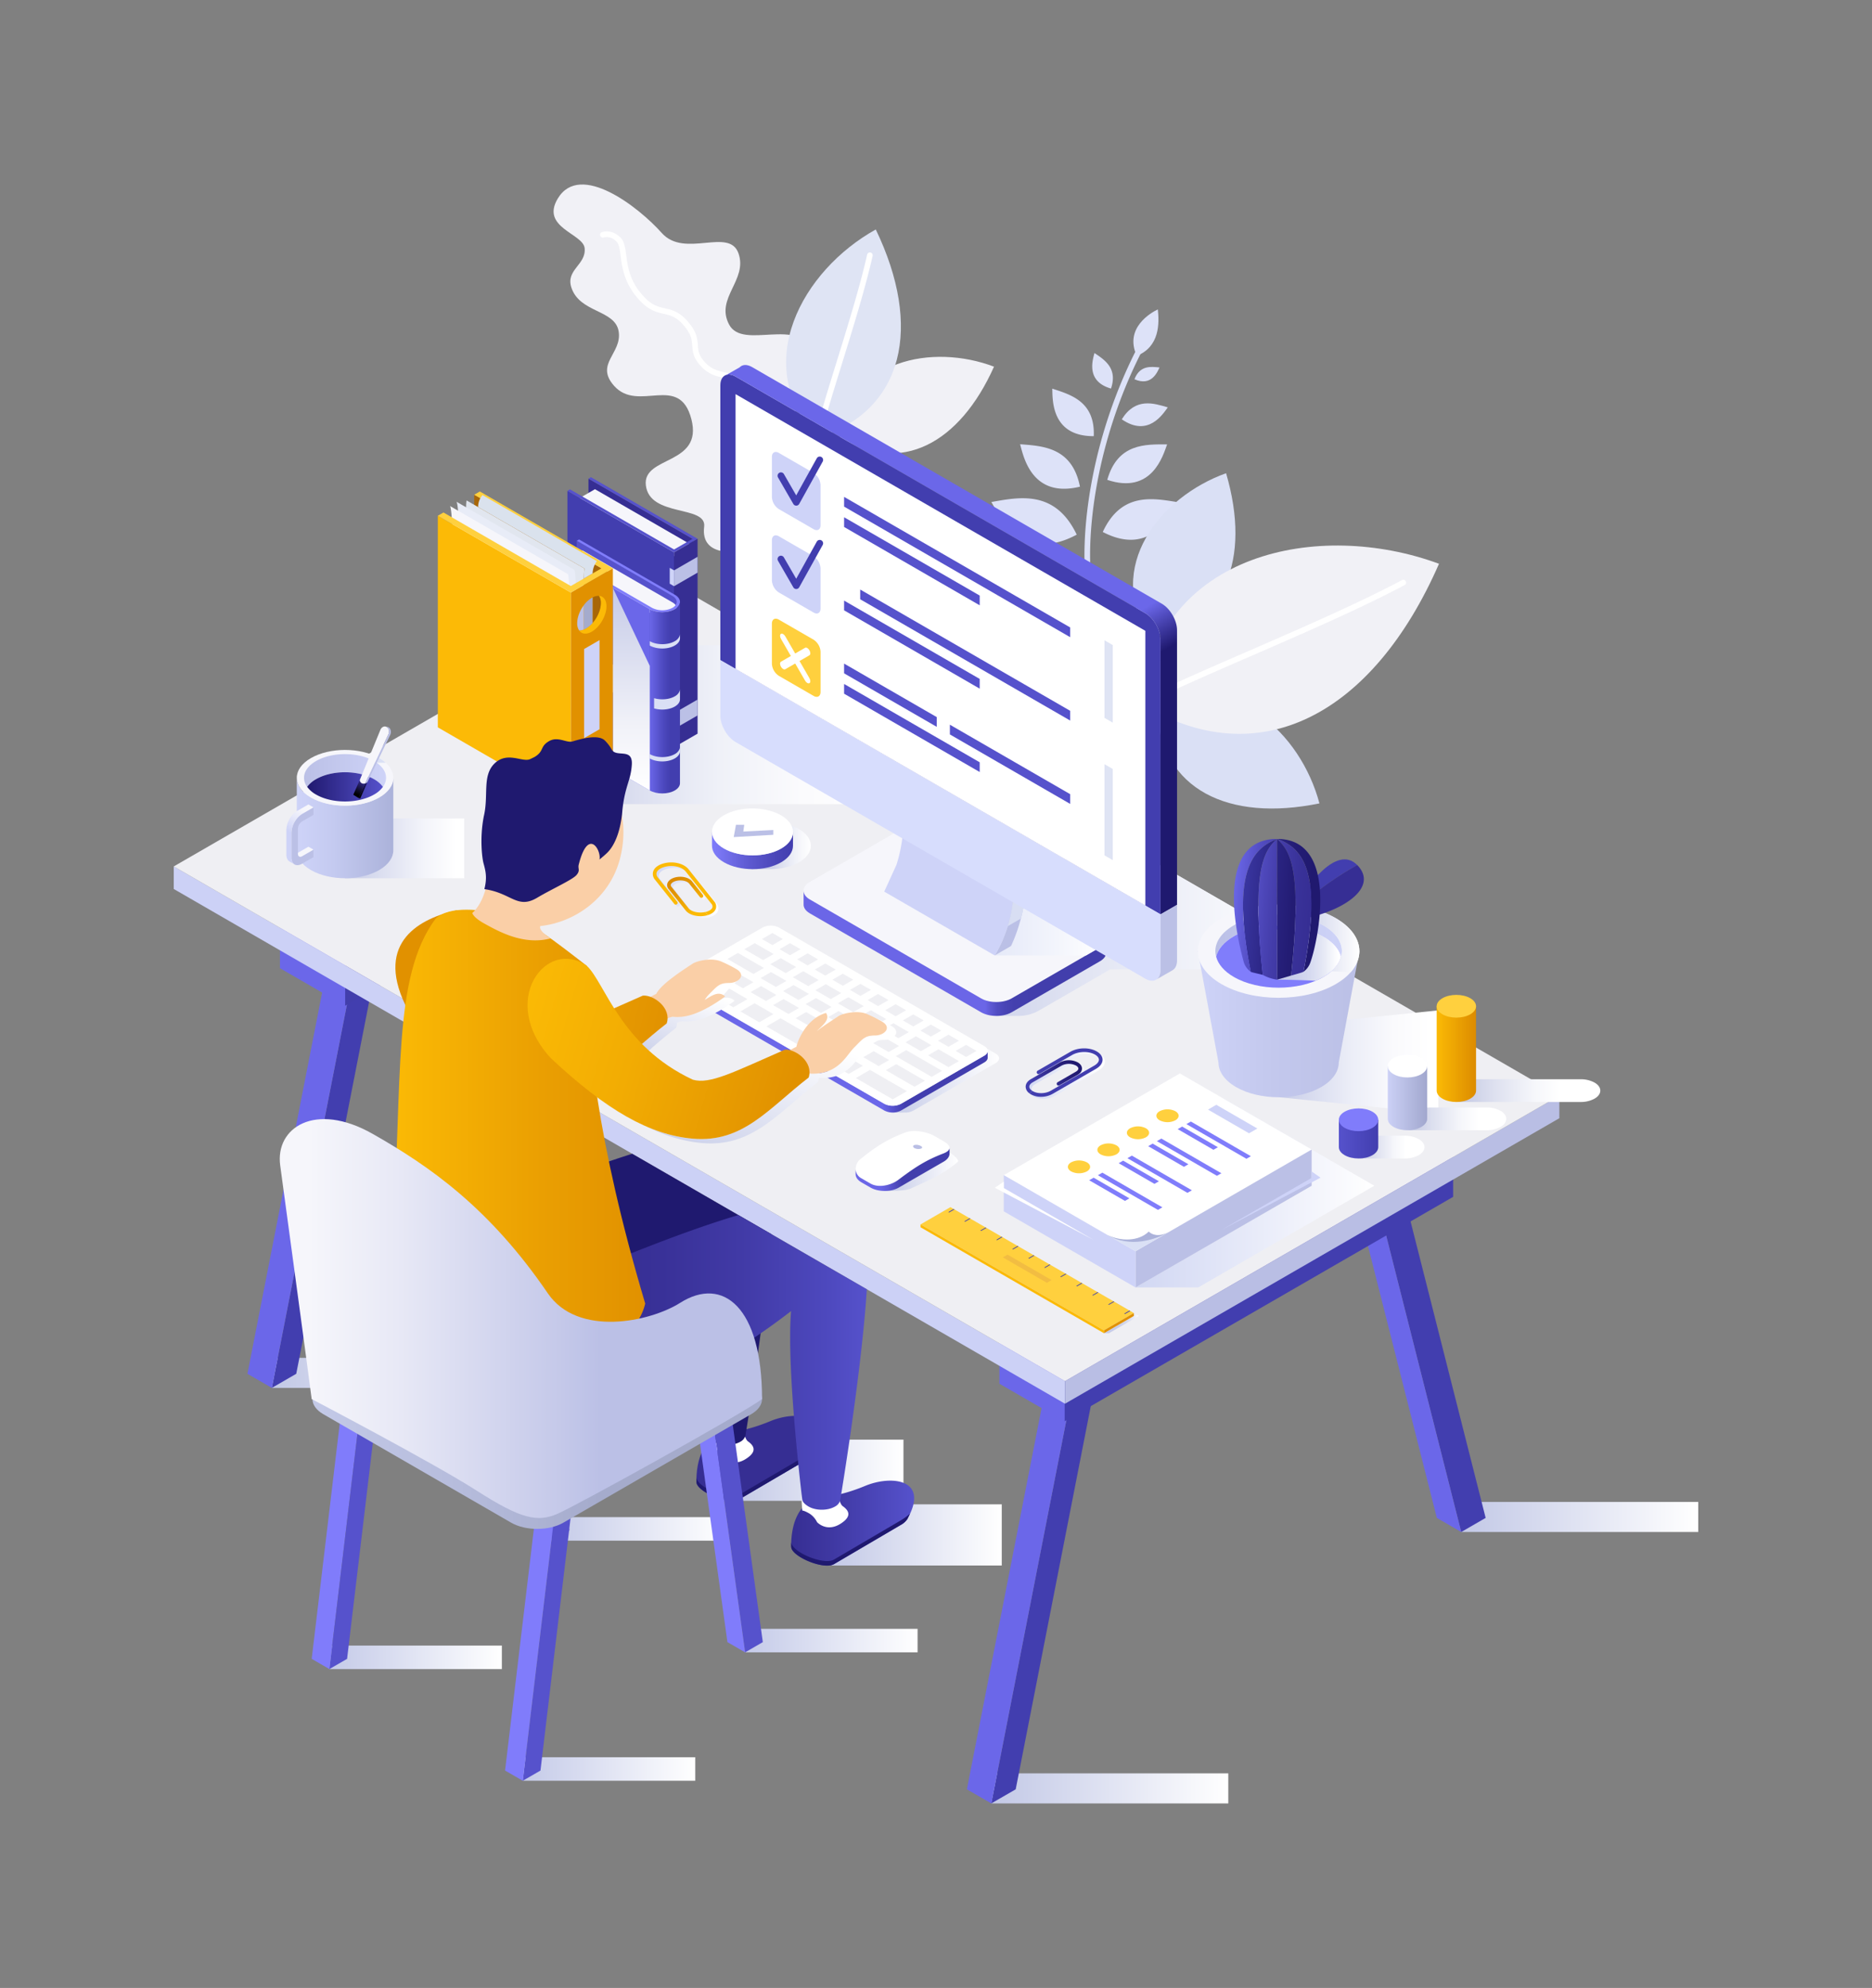 <svg xmlns="http://www.w3.org/2000/svg" xmlns:xlink="http://www.w3.org/1999/xlink" viewBox="0 0 1328.525 1410.312"><rect x="0" y="0" width="1328.525" height="1410.312" fill="#808080" stroke="none"/><defs><linearGradient id="a" x1="703.504" x2="871.703" y1="1268.751" y2="1268.751" gradientUnits="userSpaceOnUse"><stop offset="0" stop-color="#c2c8e6"/><stop offset="1" stop-color="#fff"/></linearGradient><linearGradient id="h" x1="192.922" x2="361.121" y1="973.966" y2="973.966" xlink:href="#a"/><linearGradient id="i" x1="1037.016" x2="1205.215" y1="1076.2" y2="1076.2" xlink:href="#a"/><linearGradient id="j" x1="627.965" x2="679.945" y1="831.21" y2="831.21" xlink:href="#a"/><linearGradient id="k" x1="607.216" x2="673.882" y1="829.574" y2="829.574" gradientUnits="userSpaceOnUse"><stop offset=".264" stop-color="#6b66e7"/><stop offset=".34" stop-color="#605bd7"/><stop offset=".487" stop-color="#4440ae"/><stop offset=".494" stop-color="#423eac"/></linearGradient><linearGradient id="l" x1="405.099" x2="629.855" y1="514.162" y2="514.162" gradientUnits="userSpaceOnUse"><stop offset="0" stop-color="#c6cbe7"/><stop offset=".21" stop-color="#dcdff0"/><stop offset=".469" stop-color="#eff1f8"/><stop offset=".732" stop-color="#fbfbfd"/><stop offset="1" stop-color="#fff"/></linearGradient><linearGradient id="m" x1="461.113" x2="482.562" y1="494.973" y2="494.973" gradientUnits="userSpaceOnUse"><stop offset="0" stop-color="#6b67e9"/><stop offset=".057" stop-color="#6763e3"/><stop offset=".468" stop-color="#4c48bd"/><stop offset=".685" stop-color="#423eaf"/></linearGradient><linearGradient id="n" x1="448.023" x2="448.023" y1="560.78" y2="417.053" gradientUnits="userSpaceOnUse"><stop offset="0" stop-color="#fff"/><stop offset=".335" stop-color="#f0f1f8"/><stop offset=".982" stop-color="#c7cce8"/><stop offset="1" stop-color="#c6cbe7"/></linearGradient><linearGradient id="o" x1="648.728" x2="951.41" y1="656.375" y2="656.375" gradientUnits="userSpaceOnUse"><stop offset="0" stop-color="#c2c8e6"/><stop offset=".409" stop-color="#e2e5f3"/><stop offset=".766" stop-color="#f7f8fc"/><stop offset="1" stop-color="#fff"/></linearGradient><linearGradient id="p" x1="-184.638" x2="30.176" y1="676.448" y2="676.448" gradientTransform="matrix(-1 0 0 1 600.465 0)" gradientUnits="userSpaceOnUse"><stop offset=".242" stop-color="#423eac"/><stop offset=".304" stop-color="#4440ae"/><stop offset=".337" stop-color="#4945b6"/><stop offset=".363" stop-color="#524ec4"/><stop offset=".385" stop-color="#605bd7"/><stop offset=".399" stop-color="#6b66e7"/></linearGradient><linearGradient id="q" x1="646.598" x2="782.242" y1="651.857" y2="651.857" gradientUnits="userSpaceOnUse"><stop offset="0" stop-color="#dae0f5"/><stop offset=".319" stop-color="#e0e5f7"/><stop offset=".765" stop-color="#f3f5fc"/><stop offset="1" stop-color="#fff"/></linearGradient><linearGradient id="r" x1="27.224" x2="-240.335" y1="176.897" y2="640.322" gradientTransform="matrix(-1 0 0 1 600.465 0)" gradientUnits="userSpaceOnUse"><stop offset=".635" stop-color="#6b67e9"/><stop offset=".697" stop-color="#1f196f"/></linearGradient><linearGradient id="s" x1="614.851" x2="695.609" y1="765.967" y2="765.967" gradientTransform="translate(13.375)" xlink:href="#a"/><linearGradient id="t" x1="-150.648" x2="70.756" y1="742.441" y2="742.441" gradientTransform="matrix(-1 0 0 1 550.305 0)" gradientUnits="userSpaceOnUse"><stop offset=".264" stop-color="#423eaf"/><stop offset=".288" stop-color="#4d49bf"/><stop offset=".336" stop-color="#6a66e8"/><stop offset=".337" stop-color="#6b67e9"/></linearGradient><linearGradient id="u" x1="471.399" x2="498.229" y1="766.039" y2="701.645" xlink:href="#a"/><linearGradient id="v" x1="513.331" x2="563.075" y1="848.688" y2="729.303" xlink:href="#a"/><linearGradient id="w" x1="588.525" x2="710.922" y1="1088.931" y2="1088.931" xlink:href="#a"/><linearGradient id="x" x1="518.767" x2="641.164" y1="1043.031" y2="1043.031" xlink:href="#a"/><linearGradient id="b" x1="370.998" x2="493.394" y1="1255.004" y2="1255.004" gradientUnits="userSpaceOnUse"><stop offset="0" stop-color="#c4cae8"/><stop offset="1" stop-color="#fff"/></linearGradient><linearGradient id="z" x1="528.797" x2="651.195" y1="1163.899" y2="1163.899" xlink:href="#b"/><linearGradient id="A" x1="233.761" x2="356.158" y1="1175.77" y2="1175.77" xlink:href="#b"/><linearGradient id="B" x1="391.56" x2="513.957" y1="1084.664" y2="1084.664" xlink:href="#b"/><linearGradient id="C" x1="540.807" x2="218.583" y1="992.563" y2="992.563" gradientUnits="userSpaceOnUse"><stop offset=".356" stop-color="#a5abcc"/><stop offset=".669" stop-color="#b6bcdc"/><stop offset="1" stop-color="#c4cae8"/></linearGradient><linearGradient id="D" x1="-681.373" x2="-594.072" y1="1080.568" y2="1080.568" gradientTransform="matrix(-1 0 0 1 -32.617 0)" gradientUnits="userSpaceOnUse"><stop offset="0" stop-color="#5652cc"/><stop offset=".018" stop-color="#5551cb"/><stop offset=".665" stop-color="#3f38a2"/><stop offset="1" stop-color="#362e93"/></linearGradient><linearGradient id="E" x1="-648.733" x2="-310.984" y1="961.045" y2="961.045" gradientTransform="matrix(-1 0 0 1 -32.617 0)" gradientUnits="userSpaceOnUse"><stop offset="0" stop-color="#5652cc"/><stop offset=".092" stop-color="#4d48bd"/><stop offset=".268" stop-color="#413aa6"/><stop offset=".433" stop-color="#393198"/><stop offset=".576" stop-color="#362e93"/></linearGradient><linearGradient id="c" x1="471.297" x2="261.964" y1="748.683" y2="700.683" gradientUnits="userSpaceOnUse"><stop offset="0" stop-color="#e19100"/><stop offset=".584" stop-color="#f2ac03"/><stop offset="1" stop-color="#fbba05"/></linearGradient><linearGradient id="F" x1="-490.519" x2="-310.984" y1="804.087" y2="804.087" gradientTransform="matrix(-1 0 0 1 -32.617 0)" gradientUnits="userSpaceOnUse"><stop offset="0" stop-color="#e19100"/><stop offset=".409" stop-color="#ea9f02"/><stop offset="1" stop-color="#fbba05"/></linearGradient><linearGradient id="G" x1="561.464" x2="368.131" y1="776.91" y2="722.243" xlink:href="#c"/><linearGradient id="H" x1="540.806" x2="218.584" y1="935.433" y2="935.433" gradientUnits="userSpaceOnUse"><stop offset=".356" stop-color="#bbc0e6"/><stop offset=".438" stop-color="#c4c8e9"/><stop offset=".805" stop-color="#e8e9f6"/><stop offset="1" stop-color="#f6f6fb"/></linearGradient><linearGradient id="I" x1="464.894" x2="509.868" y1="632.261" y2="632.261" gradientUnits="userSpaceOnUse"><stop offset="0" stop-color="#d1d7f3"/><stop offset=".639" stop-color="#edeffa"/><stop offset="1" stop-color="#fff"/></linearGradient><linearGradient id="J" x1="496.044" x2="478.499" y1="644.855" y2="622.359" gradientUnits="userSpaceOnUse"><stop offset="0" stop-color="#fcba06"/><stop offset=".033" stop-color="#fbb806"/><stop offset=".615" stop-color="#e49702"/><stop offset=".935" stop-color="#dc8b00"/></linearGradient><linearGradient id="K" x1="729.504" x2="784.078" y1="762.298" y2="762.298" gradientUnits="userSpaceOnUse"><stop offset="0" stop-color="#d1d7f3"/><stop offset=".487" stop-color="#e9ecf9"/><stop offset="1" stop-color="#fff"/></linearGradient><linearGradient id="L" x1="734.855" x2="764.886" y1="771.768" y2="754.438" gradientUnits="userSpaceOnUse"><stop offset="0" stop-color="#423eaf"/><stop offset=".231" stop-color="#38339c"/><stop offset=".685" stop-color="#27207b"/><stop offset=".935" stop-color="#20196f"/></linearGradient><linearGradient id="M" x1="713.529" x2="738.293" y1="933.597" y2="933.597" gradientTransform="translate(69.861)" gradientUnits="userSpaceOnUse"><stop offset="0" stop-color="#c6cbe7"/><stop offset=".379" stop-color="#c8cde8"/><stop offset=".596" stop-color="#d1d5eb"/><stop offset=".772" stop-color="#dfe1f1"/><stop offset=".925" stop-color="#f2f3fa"/><stop offset="1" stop-color="#fff"/></linearGradient><linearGradient id="N" x1="517.944" x2="575.431" y1="599.952" y2="599.952" gradientUnits="userSpaceOnUse"><stop offset=".427" stop-color="#c4c9e4"/><stop offset=".577" stop-color="#d7daed"/><stop offset=".846" stop-color="#f4f5fa"/><stop offset="1" stop-color="#fff"/></linearGradient><linearGradient id="O" x1="505.271" x2="562.789" y1="603.356" y2="603.356" gradientUnits="userSpaceOnUse"><stop offset="0" stop-color="#807dfb"/><stop offset=".014" stop-color="#7f7cfa"/><stop offset=".448" stop-color="#5e5ad1"/><stop offset=".792" stop-color="#4a46b8"/><stop offset="1" stop-color="#423eaf"/></linearGradient><linearGradient id="P" x1="907.994" x2="1020.75" y1="753.36" y2="753.36" gradientUnits="userSpaceOnUse"><stop offset="0" stop-color="#c6cbe7"/><stop offset=".135" stop-color="#d3d7ed"/><stop offset=".439" stop-color="#ebedf7"/><stop offset=".721" stop-color="#fafafd"/><stop offset=".955" stop-color="#fff"/></linearGradient><linearGradient id="Q" x1="850.088" x2="964.732" y1="726.61" y2="726.61" gradientUnits="userSpaceOnUse"><stop offset="0" stop-color="#ced3f8"/><stop offset=".471" stop-color="#c3c8ed"/><stop offset="1" stop-color="#bbc0e6"/></linearGradient><linearGradient id="g" x1="862.515" x2="952.307" y1="663.765" y2="663.765" gradientUnits="userSpaceOnUse"><stop offset="0" stop-color="#bbc0e6"/><stop offset="1" stop-color="#ced3f8"/></linearGradient><linearGradient id="R" x1="903.428" x2="951.75" y1="676.4" y2="676.4" gradientUnits="userSpaceOnUse"><stop offset="0" stop-color="#c4cae9"/><stop offset=".261" stop-color="#c8cdea"/><stop offset=".501" stop-color="#d3d7ef"/><stop offset=".733" stop-color="#e5e8f5"/><stop offset=".955" stop-color="#fff"/></linearGradient><linearGradient id="S" x1="916.594" x2="964.732" y1="667.538" y2="667.538" gradientUnits="userSpaceOnUse"><stop offset="0" stop-color="#c6cbe7"/><stop offset=".331" stop-color="#d5d9ed"/><stop offset=".968" stop-color="#fdfdfe"/><stop offset="1" stop-color="#fff"/></linearGradient><linearGradient id="e" x1="873.655" x2="936.238" y1="640.965" y2="646.459" gradientUnits="userSpaceOnUse"><stop offset="0" stop-color="#423eaf"/><stop offset=".161" stop-color="#38349d"/><stop offset=".441" stop-color="#2b2584"/><stop offset=".695" stop-color="#231c74"/><stop offset=".899" stop-color="#20196f"/></linearGradient><linearGradient id="d" x1="873.048" x2="936.469" y1="642.162" y2="647.73" gradientUnits="userSpaceOnUse"><stop offset="0" stop-color="#6b67e9"/><stop offset=".023" stop-color="#6965e5"/><stop offset=".275" stop-color="#534dc2"/><stop offset=".512" stop-color="#433ca9"/><stop offset=".727" stop-color="#393299"/><stop offset=".899" stop-color="#362e94"/></linearGradient><linearGradient id="T" x1="873.715" x2="936.304" y1="640.249" y2="645.744" xlink:href="#d"/><linearGradient id="U" x1="873.867" x2="936.451" y1="638.545" y2="644.039" xlink:href="#e"/><linearGradient id="V" x1="873.712" x2="936.293" y1="640.324" y2="645.817" xlink:href="#d"/><linearGradient id="W" x1="873.75" x2="935.884" y1="642.224" y2="647.678" xlink:href="#e"/><linearGradient id="X" x1="805.871" x2="975.324" y1="846.412" y2="846.412" gradientUnits="userSpaceOnUse"><stop offset="0" stop-color="#d1d7f3"/><stop offset="1" stop-color="#fff"/></linearGradient><linearGradient id="f" x1="964.939" x2="1010.937" y1="813.808" y2="813.808" gradientUnits="userSpaceOnUse"><stop offset="0" stop-color="#c2c7e3"/><stop offset=".253" stop-color="#dde0ef"/><stop offset=".543" stop-color="#f6f7fb"/><stop offset=".719" stop-color="#fff"/></linearGradient><linearGradient id="Y" x1="1034.365" x2="1135.711" y1="773.728" y2="773.728" xlink:href="#f"/><linearGradient id="Z" x1="999.652" x2="1068.988" y1="793.767" y2="793.767" xlink:href="#f"/><linearGradient id="aa" x1="1019.578" x2="1047.527" y1="747.835" y2="747.835" gradientUnits="userSpaceOnUse"><stop offset="0" stop-color="#fbba05"/><stop offset="1" stop-color="#dc8b00"/></linearGradient><linearGradient id="ab" x1="984.865" x2="1012.816" y1="779.086" y2="779.086" gradientUnits="userSpaceOnUse"><stop offset="0" stop-color="#ccd1f6"/><stop offset="1" stop-color="#a1a7ce"/></linearGradient><linearGradient id="ac" x1="950.154" x2="978.105" y1="808.148" y2="808.148" gradientUnits="userSpaceOnUse"><stop offset="0" stop-color="#5652cc"/><stop offset="1" stop-color="#423eaf"/></linearGradient><linearGradient id="ad" x1="244.871" x2="329.447" y1="601.856" y2="601.856" gradientUnits="userSpaceOnUse"><stop offset="0" stop-color="#c6cbe7"/><stop offset=".162" stop-color="#d2d6ec"/><stop offset=".661" stop-color="#f3f4fa"/><stop offset=".935" stop-color="#fff"/></linearGradient><linearGradient id="ae" x1="210.625" x2="279.117" y1="587.427" y2="587.427" gradientUnits="userSpaceOnUse"><stop offset="0" stop-color="#ced3f8"/><stop offset=".379" stop-color="#c4caf0"/><stop offset="1" stop-color="#abb2da"/></linearGradient><linearGradient id="af" x1="215.763" x2="273.976" y1="546.614" y2="546.614" xlink:href="#g"/><linearGradient id="ag" x1="217.98" x2="271.759" y1="558.234" y2="558.234" gradientUnits="userSpaceOnUse"><stop offset="0" stop-color="#20196f"/><stop offset="1" stop-color="#5652cc"/></linearGradient><linearGradient id="ah" x1="200.674" x2="221.562" y1="608.433" y2="572.253" gradientUnits="userSpaceOnUse"><stop offset=".433" stop-color="#ced3f8"/><stop offset=".871" stop-color="#f6f6fb"/></linearGradient><linearGradient id="ai" x1="253.197" x2="257.669" y1="563.642" y2="553.833" gradientUnits="userSpaceOnUse"><stop offset="0"/><stop offset="1" stop-color="#362e94"/></linearGradient><linearGradient id="aj" x1="255.761" x2="260.383" y1="564.745" y2="554.605" gradientUnits="userSpaceOnUse"><stop offset="0"/><stop offset="1" stop-color="#20196f"/></linearGradient><clipPath id="y"><path fill="none" d="m755.807 995.848-510.94-294.989v12.69l.742-.297-52.687 271.373 510.582 294.785 52.721-271.521-.776.447.358-12.488z"/></clipPath></defs><g style="isolation:isolate"><path fill="#f1f1f6" d="M552.904 384.683c20.209-6.995 39.621-36.853 35.184-57.396-4.434-20.545-24.368-21.707-23.68-33.5.69-11.793 19.549-28.506 13.525-43.446-10.71-26.547-50.636-1.404-60.529-20.155-9.895-18.751 13.238-31.346 6.738-50.323-6.5-18.973-38.252 3.686-54.511-14.59-16.262-18.277-57.848-50.77-73.725-24.519-12.549 20.753 17.906 24.861 19.002 35.272 1.248 11.876-13.625 15.265-9.383 28.05 5.992 18.067 31.072 15.48 33.545 31.117 2.467 15.641-17.121 22.952-3.238 38.554 17.185 19.317 46.322-9.27 54.828 23.624 8.506 32.898-34.705 25.81-32.318 46.859 2.607 22.972 43.34 13.838 41.39 29.46-2.65 21.257 21.834 21.843 53.172 10.993Z"/><path fill="#fff" d="M558.11 384.374a2.003 2.003 0 0 1-1.964-1.623 32.935 32.935 0 0 1 .057-7.777c.492-6.527 1.103-14.65-3.287-19.585a79.279 79.279 0 0 0-8.785-8.05c-5.383-4.468-10.95-9.087-14.618-15.944-7.4-13.832-6.279-26.117-5.289-36.956.707-7.732 1.317-14.409-1.382-20.095-2.176-4.58-5.479-5.36-10.051-6.44-4.604-1.087-10.334-2.44-15.698-8.465-5.23-5.877-5.535-10.13-5.828-14.244-.304-4.233-.592-8.232-6.556-14.938-5.04-5.662-9.051-6.571-13.698-7.623-4.671-1.059-9.966-2.257-16.24-8.673-11.611-11.876-13.178-23.734-14.322-32.392-.615-4.656-1.1-8.333-2.943-10.204-4.409-4.47-8.803-2.98-8.993-2.916a2 2 0 0 1-1.398-3.747c.281-.107 6.941-2.532 13.238 3.855 2.785 2.825 3.35 7.09 4.063 12.488 1.129 8.553 2.535 19.196 13.215 30.12 5.447 5.571 9.73 6.541 14.263 7.568 4.873 1.103 9.912 2.244 15.803 8.866 6.87 7.721 7.234 12.815 7.557 17.31.27 3.761.502 7.01 4.828 11.87 4.523 5.082 9.152 6.175 13.629 7.232 4.79 1.13 9.744 2.3 12.744 8.618 3.17 6.675 2.482 14.203 1.754 22.173-.94 10.28-2.004 21.93 4.832 34.706 3.297 6.166 8.556 10.531 13.644 14.753a83.204 83.204 0 0 1 9.219 8.47c5.52 6.202 4.807 15.647 4.287 22.544a32.002 32.002 0 0 0-.115 6.722 2.002 2.002 0 0 1-1.967 2.377Z"/><path fill="#dde2f8" d="M806.732 252.454c16.385-6.512 16.012-23.146 14.96-32.975-4.86 2.37-23.964 13.127-14.96 32.975Z"/><path fill="#dde2f8" d="M771.861 405.67a2.002 2.002 0 0 1-1.996-1.897c-1.879-36.439 6.617-96.222 36.1-154.73a2 2 0 1 1 3.57 1.8c-29.129 57.81-37.527 116.797-35.674 152.725a2 2 0 0 1-1.894 2.1 1.84 1.84 0 0 1-.106.002ZM764.137 379.307c-15.34-32.13-40.905-26.604-60.573-23.16 5.438 9.477 21.795 43.989 60.573 23.16ZM766.424 345.265c-5.51-28.047-26.494-28.855-42.471-30.106 2.338 8.454 8.16 38.554 42.47 30.106ZM776.217 309.428c1.037-24.542-16.332-29.438-29.434-33.696.254 7.529-.937 33.853 29.434 33.696ZM788.463 275.655c4.869-14.47-4.653-20.4-11.73-25.209-1.159 4.538-6.424 20.045 11.73 25.21ZM782.619 377.407c13.154-28.528 35.777-23.95 53.17-21.143-4.688 8.426-18.711 39.066-53.17 21.143Z"/><path fill="#dde2f8" d="M785.8 340.432c7.38-26.075 27.266-25.211 42.47-25.156-2.864 7.808-10.698 35.801-42.47 25.156ZM796.113 297.487c9.776-15.725 22.674-11.399 32.637-8.489-3.354 4.584-13.787 21.485-32.637 8.49ZM805.1 269.04c3.917-10.054 11.763-8.951 17.785-8.35-1.43 2.985-5.602 13.779-17.785 8.35Z"/><path fill="#dae0f5" d="M815.976 451.935c53.559-7.882 72.084-55.03 54.153-116.216-46.918 16.774-86.713 66.793-54.153 116.216ZM820.824 503.885c3.526 56.094 50.703 79.336 115.557 66.072-13.3-49.992-61.61-95.486-115.557-66.072Z"/><path fill="#f1f1f6" d="M596.021 310.208c43.065 26.961 84.99 4.549 109.413-50.081-43.731-16.566-102.598-5.044-109.413 50.081ZM809.47 499.018c84.104 51.69 165.206 7.468 211.762-99.056-85.224-31.478-199.41-8.146-211.761 99.056Z"/><path fill="#fff" d="M809.473 501.018a2 2 0 0 1-.952-3.76c16.664-8.992 45.762-21.623 76.569-34.997 37.258-16.175 79.486-34.507 109.84-50.715a2 2 0 0 1 1.882 3.53c-30.494 16.283-72.802 34.65-110.13 50.854-30.725 13.339-59.747 25.937-76.262 34.848a1.984 1.984 0 0 1-.947.24Z"/><path fill="#dfe4f4" d="M580.193 310.775c61.79-19.78 74.487-79.147 41.332-147.98-52.195 28.998-89.475 95.906-41.332 147.98Z"/><path fill="#fff" d="M580.195 312.775a2.033 2.033 0 0 1-.43-.046 2 2 0 0 1-1.525-2.381c2.662-12.184 8.832-32.106 15.363-53.196 7.895-25.492 16.842-54.384 21.76-76.432a2 2 0 1 1 3.902.87c-4.95 22.207-13.923 51.18-21.841 76.745-6.506 21.007-12.65 40.85-15.278 52.866a1.998 1.998 0 0 1-1.951 1.574Z"/><path fill="url(#a)" d="M703.504 1258.092h168.199v21.318H703.504z"/><path fill="url(#h)" d="M192.922 963.307h168.199v21.318H192.922z"/><path fill="url(#i)" d="M1037.016 1065.541h168.199v21.318h-168.199z"/><path fill="#423eaf" d="m1037.016 1086.859-56.961-224.871 17.32-10 56.961 224.871-17.32 10zM720.824 1269.41l56.963-290.64-17.322 10-56.961 290.64 17.32-10z"/><path fill="#6b67e9" d="m703.504 1279.41-17.32-10 56.96-290.64 17.321 10-56.961 290.64zM1037.016 1086.859l-17.321-10-56.961-224.871 17.321 10 56.961 224.871z"/><path fill="#423eaf" d="M755.449 952.336v56l275.817-159.242v-56L755.449 952.336z"/><path fill="#6b67e9" d="M709.264 925.668v56l46.185 26.668v-56l-46.185-26.668z"/><path fill="#423eac" d="m526.433 758.313-56.961-191.112 17.321-10 56.961 191.112-17.321 10z"/><path fill="#423eaf" d="m210.242 974.625 56.963-290.644-17.322 10-56.961 290.644 17.32-10z"/><path fill="#6b67e9" d="m192.922 984.625-17.321-10 56.961-290.644 17.321 10-56.961 290.644z"/><path fill="#6b66e7" d="m526.433 758.313-17.32-10-56.961-191.112 17.32 10 56.961 191.112z"/><path fill="#423eac" d="M244.867 657.547v56.002l275.816-159.242v-56l-275.816 159.24z"/><path fill="#6b67e9" d="M198.681 630.881v55.998l46.186 26.67v-56.002l-46.186-26.666z"/><path fill="#ccd1f6" d="M755.807 995.848 123.312 630.682v-16.004l632.495 365.174v15.996z"/><path fill="#b9bee4" d="m755.807 979.852 350.834-202.555-.002 16-350.832 202.555v-16z"/><path fill="#efeff3" d="m123.31 614.682 350.834-202.553 632.491 365.172-350.828 202.551-632.497-365.17z"/><path d="M673.88 817.512s-1.345 4.976-4.146 6.596l-26.433 15.26-1.336-.913s-6.25 3.25-14 6.453c14.875 0 17.082-1.025 19.898-2.425 16.488-7.348 23.758-11.311 31.797-18.163 1.832-1.668-5.78-6.808-5.78-6.808Z" style="mix-blend-mode:multiply" fill="url(#j)"/><path fill="#fff" d="M669.713 809.693c2.623 1.514 4.123 3.092 4.168 4.547.053 1.616-1.631 3.077-4.518 4.135-11.867 4.64-18.73 8.838-31.459 18.358-5.53 4.373-14.582 6.136-20.12 2.943-2.58-1.488-3.866-2.233-6.446-3.723a7.629 7.629 0 0 1-4.114-6.55 9.286 9.286 0 0 1 3.895-7.473c12.125-9.828 20.271-14.309 31.682-18.631 5.48-1.984 14.927-.525 20.466 2.674 2.579 1.486 3.866 2.232 6.446 3.72Z"/><path fill="url(#k)" d="M669.363 818.375c-11.867 4.64-18.73 8.838-31.459 18.358-5.53 4.373-14.582 6.136-20.12 2.943-2.58-1.488-3.866-2.233-6.446-3.723a7.629 7.629 0 0 1-4.114-6.55v3.302a4.821 4.821 0 0 0 0 .584v.106h.008c.166 1.96 1.53 3.896 4.121 5.392l6.447 3.723c5.54 3.195 14.516 3.2 20.057 0l31.873-18.404c2.805-1.618 4.182-3.748 4.149-5.872h.002v-3.994c.053 1.616-1.631 3.077-4.518 4.135Z"/><path fill="#b9bee4" d="M648.994 814.522c-1.264-.723-1.303-1.786-.05-2.213a6.654 6.654 0 0 1 4.603.734c1.138.639 1.215 1.44-.04 1.87a6.356 6.356 0 0 1-4.513-.391Z"/><path style="mix-blend-mode:multiply" fill="url(#l)" d="M405.099 457.824h224.756V570.5H405.099z"/><path fill="#362e93" d="M491.537 382.232v138.251l-73.918-42.674V339.554l73.918 42.678z"/><path fill="#f6f6fb" d="m409.078 354.653 13.162-7.598 69.297 40.008-13.162 7.6-69.297-40.01z"/><path fill="#423eaf" d="M478.375 391.863v138.256l-75.68-43.696.002-138.251 75.678 43.691z"/><path fill="#5652cc" d="m495.062 382.232-75.679-43.695-1.764 1.017 73.918 42.678-13.162 7.595-73.916-42.675-1.762 1.02 75.678 43.691 16.687-9.631z"/><path fill="#ced3f8" d="M452.83 439.378v13.726l-26.352-15.213v-13.726l26.352 15.213z"/><path fill="#362e93" d="M495.058 382.232v138.253l-16.683 9.633V391.863l16.683-9.631z"/><path fill="#bbc0e6" d="M495.058 496.307v11.247l-16.683 9.634v-11.245l16.683-9.636zM495.058 395.005v11.247l-16.683 9.635v-11.246l16.683-9.636z"/><path fill="#ced3f8" d="M475.291 504.161v11.247l3.084 1.78v-11.245l-3.084-1.782zM475.291 402.859v11.248l3.084 1.78v-11.246l-3.084-1.782z"/><path fill="#5652cc" d="m476.918 422.672 4.127 2.401v5.423a9.477 9.477 0 0 1-2.162 1.677c-4.907 2.831-12.862 2.831-17.766 0l-.004 109.981-51.809-29.91v-128.61Z"/><path fill="#f6f6fb" d="m477.244 427.354-63.908-36.897c-2.43 1.4-12.065 6.965-14.493 8.365 3.124 1.802 63.909 36.899 63.909 36.899a16.047 16.047 0 0 0 14.492 0c3.992-2.308 3.994-6.06 0-8.367Z"/><path fill="#6b67e9" d="M461.113 560.78V432.171l-67.936-39.222v128.607l67.936 39.224z"/><path fill="#807dfb" d="M478.883 432.173c4.906-2.835 4.908-7.428 0-10.258l-67.94-39.225-1.639.945 67.94 39.224c3.994 2.307 3.992 6.06 0 8.366a16.035 16.035 0 0 1-14.492 0l-67.936-39.223-1.639.947 67.94 39.224c4.904 2.831 12.86 2.831 17.766 0Z"/><path fill="url(#m)" d="M478.883 432.173c-4.907 2.831-12.862 2.831-17.766 0l-.004 128.607h.004c4.904 2.83 12.863 2.83 17.767 0 2.452-1.416 3.678-3.274 3.678-5.13V427.043c0 1.859-1.226 3.714-3.68 5.131Z"/><path fill="#ced3f8" d="M442.818 495.793V476.03l-31.346-18.097v19.762l31.346 18.098z"/><path d="M464.187 502.563v-7.251c4.737 1.426 10.719.993 14.696-1.304a7.308 7.308 0 0 0 3.384-3.592 4.338 4.338 0 0 0 .295-1.537c.03 0 0 7.251 0 7.251.006 1.856-1.226 3.714-3.68 5.129-3.976 2.297-9.958 2.73-14.695 1.304ZM478.883 454.885a7.316 7.316 0 0 0 3.384-3.593 4.38 4.38 0 0 0 .295-1.537v3.074c.004 1.857-1.226 3.714-3.68 5.13-4.906 2.832-12.86 2.832-17.765 0v-3.072c4.904 2.83 12.86 2.83 17.766-.002ZM478.88 534.99a7.306 7.306 0 0 0 3.387-3.593 4.409 4.409 0 0 0 .293-1.538v3.077c.006 1.855-1.224 3.71-3.68 5.127-4.906 2.832-12.859 2.835-17.767 0v-3.074c4.908 2.834 12.861 2.834 17.768 0Z" style="mix-blend-mode:multiply" fill="#dae0f5"/><path style="mix-blend-mode:multiply" fill="url(#n)" d="m434.929 417.053 26.188 55.321-.004 88.406-26.184-15.119V417.053z"/><path fill="#a86607" d="m336.535 501.098 94.387 54.494V405.481l-94.387-54.495v150.112z"/><path fill="#e1e6ef" d="M414.859 403.359c-2.318 5.72 1.881 131.189 1.879 134.176-2.547-1.472-81.15-46.853-83.701-48.323 0-2.987-3.97-128.231-1.877-134.178 2.55 1.472 81.152 46.853 83.699 48.325Z"/><path fill="#e8ecf7" d="M407.623 404.259c2.756 4.184 1.883 131.19 1.88 134.176L325.8 490.11c0-2.986 1.932-130.367-1.876-134.174l83.699 48.323Z"/><path fill="#f6f6fb" d="M403.006 407.3c2.753 4.183 1.878 131.187 1.878 134.176-2.55-1.473-81.152-46.855-83.703-48.325.002-2.986 1.93-130.368-1.877-134.176l83.702 48.325Z"/><path fill="#e19100" d="m405.099 570.5 29.83-17.223V403.166l-29.83 17.222V570.5z"/><path fill="#fcba06" d="m310.715 516.007 94.384 54.493V420.388l-94.384-54.493v150.112zM416.01 445.794c5.732-3.31 10.388-11.369 10.388-17.994a9.018 9.018 0 0 0-1.324-5.082c3.178.218 5.328 2.892 5.328 7.394 0 6.628-4.652 14.684-10.385 17.997-3.9 2.25-7.295 1.725-9.072-.917a9.037 9.037 0 0 0 5.064-1.398Z"/><path fill="#ced3f8" d="m425.47 454.123-10.914 6.299v63.233l10.914-6.297v-63.235z"/><path fill="#ffd03e" d="m314.724 363.582 90.375 52.18 21.815-12.596-90.377-52.18 4.01-2.313 94.382 54.493-29.83 17.222-94.382-54.493 4.007-2.313z"/><path fill="#dae2ed" d="m414.859 403.359-75.543-43.615a12.777 12.777 0 0 1 3.117-8.491c2.55 1.47 78.602 45.383 81.15 46.853a15.589 15.589 0 0 0-3.03 8.735l-6.272 3.62c.107-3.875.293-6.397.578-7.102Z"/><path fill="#a86607" d="M425.074 422.718a9.018 9.018 0 0 1 1.324 5.082c0 4.741-2.39 10.206-5.846 14.151v-18.104a8.695 8.695 0 0 1 4.522-1.13Z"/><path fill="#a5abcc" d="M416.01 445.794a11.858 11.858 0 0 1-1.729.81v-17.181a19.617 19.617 0 0 1 5.736-5.308c.18-.105.354-.176.535-.268v18.104a18.498 18.498 0 0 1-4.543 3.843Z"/><path fill="#bbc0e6" d="M410.945 447.192a9.038 9.038 0 0 1-1.32-5.084c0-4.175 1.851-8.918 4.656-12.685v17.182a7.913 7.913 0 0 1-3.336.587Z"/><path d="M787.978 687.68H951.41l-165.7-95.666-132.53 76.11c-5.936 3.425-5.936 9.032 0 12.46 0 0 63.308 36.531 63.6 36.676l-9.667 3.476h15.522a29.48 29.48 0 0 0 14.88-3.921Z" style="mix-blend-mode:multiply" fill="url(#o)"/><path fill="#f6f6fb" d="M637.478 589.428c5.938-3.426 15.649-3.426 21.586 0l121.592 70.203c5.936 3.428 5.936 9.033 0 12.463l-62.75 36.232c-5.937 3.422-15.65 3.422-21.586 0L574.724 638.12c-5.937-3.426-5.937-9.031 0-12.46Z"/><path fill="url(#p)" d="m574.724 638.12 121.596 70.206c5.936 3.422 15.649 3.422 21.586 0l62.75-36.232c2.852-1.645 4.319-3.797 4.43-5.965.017 0 .017 9.563.017 9.563.004 2.261-1.472 4.523-4.447 6.242l-62.75 36.232c-5.937 3.43-15.65 3.43-21.586 0l-121.596-70.205c-3.084-1.781-4.55-4.146-4.427-6.494v-9.309c.109 2.168 1.578 4.317 4.427 5.961Z"/><path d="m703.797 625.889-1.059-.012h-56.14c.253 2.04 1.71 4.035 4.396 5.586l66.994 38.678-.478 1.039-11.535 6.656h64.734l11.533-6.656Z" style="mix-blend-mode:multiply" fill="url(#q)"/><path fill="#ced3f8" d="M636.207 613.533a103.69 103.69 0 0 0 4.893-32.988l8.634-4.984c0 2.207-.006 5.566-.29 9.8l70.1 40.473c0 7.399-.01 29.592-13.57 52.002l-78.447-45.287Z"/><path fill="#c6b4bb" d="m641.1 580.541 78.445 45.293 8.633-4.984-78.444-45.289-8.634 4.98z"/><path fill="#bbc0e6" d="M705.975 677.836c13.56-22.41 13.57-44.603 13.57-52.002l8.633-4.984a115.807 115.807 0 0 1-10.668 50.33Z"/><path d="m715.22 657.04 9.274-5.356a115.1 115.1 0 0 0 3.01-16.694l-8.725 5.043a99.599 99.599 0 0 1-3.558 17.006Z" style="mix-blend-mode:multiply" fill="#d8def3"/><path fill="#423eaf" d="M511.215 273.386c.003-6.856 4.857-9.657 10.79-6.23L812.829 435.06c5.936 3.425 10.79 11.836 10.793 18.691l-.002 194.934-312.4-180.364Z"/><path fill="url(#r)" d="M533.709 260.401 824.53 428.307c5.936 3.426 10.793 11.836 10.793 18.691v194.938l-11.705 6.75.002-194.934c-.002-6.855-4.857-15.266-10.793-18.691L522.006 267.155c-2.422-1.397-4.65-1.744-6.463-1.215l9.361-5.328c1.959-2.061 5.178-2.305 8.805-.21Z"/><path fill="#d7ddfd" d="m823.619 648.686.002 39.412c-.002 6.855-4.857 9.656-10.793 6.23L522.006 526.424c-5.934-3.426-10.791-11.84-10.791-18.691l.003-39.41Z"/><path fill="#bbc0e6" d="m823.62 688.098-.001-39.412 11.705-6.75v39.408c0 3.445-1.232 5.869-3.209 6.984l-11.219 6.434c1.688-1.23 2.725-3.512 2.725-6.664Z"/><path fill="#fff" d="m522.008 474.553 290.82 167.906V447.522L522.006 279.616l.002 194.937z"/><path d="m706.57 747.451-8.308-4.797c3.216 1.858 3.216 4.899 0 6.754l-58.334 33.682a12.983 12.983 0 0 1-11.702 0l8.143 4.7-2.582 1.49h8.31a12.282 12.282 0 0 0 6.141-1.393l58.332-33.68c3.219-1.857 3.219-4.896 0-6.756Z" style="mix-blend-mode:multiply" fill="url(#s)"/><path fill="url(#t)" d="m481.96 698.977 145.686 84.113a12.983 12.983 0 0 0 11.702 0l59.193-34.176a4.21 4.21 0 0 0 2.396-3.178c.016 0 .016 4.598.016 4.598 0 1.225-.805 2.45-2.412 3.379l-59.193 34.174a12.983 12.983 0 0 1-11.702 0l-145.685-84.111c-1.746-1.008-2.536-2.364-2.389-3.688-.023 0-.023-4.486-.023-4.486 0 1.222.802 2.447 2.412 3.375Z"/><path fill="#1966a5" d="M479.556 695.488c-.002.04-.007.075-.007.114a.554.554 0 0 1 .007-.114Z"/><path fill="#fff" d="M639.348 783.09a12.983 12.983 0 0 1-11.702 0l-145.685-84.113c-3.217-1.856-3.217-4.897 0-6.754l59.193-34.178a12.995 12.995 0 0 1 11.701 0l145.686 84.113c3.217 1.86 3.217 4.899 0 6.756Z"/><path fill="#efeff3" d="m548.17 670.479-7.42-4.282 7.42-4.285 7.42 4.285-7.42 4.282zM560.664 677.697l-7.42-4.285 7.42-4.285 7.42 4.285-7.42 4.285zM573.162 684.91l-7.42-4.283 7.42-4.285 7.42 4.285-7.42 4.283zM585.658 692.125l-7.42-4.281 7.42-4.287 7.418 4.287-7.418 4.281zM598.154 699.34l-7.42-4.283 7.42-4.283 7.418 4.283-7.418 4.283zM610.65 706.555l-7.42-4.283 7.42-4.284 7.418 4.284-7.418 4.283zM623.146 713.772l-7.42-4.286 7.42-4.285 7.418 4.285-7.418 4.286zM635.642 720.984l-7.42-4.283 7.42-4.283 7.418 4.283-7.418 4.283zM648.139 728.199l-7.42-4.283 7.42-4.285 7.418 4.285-7.418 4.283zM660.635 735.412l-7.42-4.281 7.42-4.285 7.418 4.285-7.418 4.281zM673.129 742.629l-7.418-4.283 7.418-4.285 7.42 4.285-7.42 4.283zM685.627 749.844l-7.42-4.285 7.42-4.283 7.418 4.283-7.418 4.285zM541.593 681.111l-13.339-7.699 7.418-4.285 13.341 7.703-7.42 4.281zM534.691 690.961l-18.414-10.635 7.42-4.285 18.414 10.635-7.42 4.285zM527.273 701.106l-23.492-13.563 7.42-4.287 23.49 13.566-7.418 4.284zM501.998 703.975l-13.338-7.701 10.045-5.801 13.34 7.703-10.047 5.799zM520.414 714.608l-13.338-7.704 10.043-5.798 13.34 7.701-10.045 5.801zM538.83 725.238l-13.34-7.701 10.045-5.801 13.34 7.704-10.045 5.798zM602.326 761.899l-13.338-7.702 10.045-5.8 13.338 7.703-10.045 5.799zM633.535 779.916l-26.164-15.103 10.045-5.801 26.164 15.105-10.045 5.799zM583.941 751.283l-40.035-23.113 10.047-5.801 40.035 23.115-10.047 5.799zM557.586 690.348l-10.916-6.303 7.418-4.285 10.918 6.305-7.42 4.283zM550.685 700.193l-10.916-6.302 7.42-4.283 10.916 6.302-7.42 4.283zM543.607 710.143l-10.916-6.305 7.42-4.283 10.916 6.303-7.42 4.285zM559.601 719.375l-10.918-6.303 7.42-4.283 10.918 6.303-7.42 4.283zM575.593 728.608l-10.916-6.301 7.418-4.285 10.916 6.304-7.418 4.282zM591.586 737.842l-10.916-6.303 7.42-4.283 10.916 6.303-7.42 4.283zM607.578 747.074l-10.916-6.3 7.42-4.284 10.916 6.301-7.42 4.283zM623.572 756.309l-10.916-6.303 7.42-4.283 10.916 6.303-7.42 4.283zM649 770.988l-20.352-11.748 7.42-4.283 20.35 11.748-7.418 4.283zM566.677 709.428l-10.916-6.303 7.42-4.283 10.916 6.301-7.42 4.285zM582.672 718.66l-10.918-6.302 7.42-4.284 10.916 6.303-7.418 4.283zM598.664 727.895l-10.916-6.303 7.42-4.285 10.916 6.302-7.42 4.286zM614.656 737.127l-10.916-6.301 7.42-4.285 10.916 6.303-7.42 4.283zM630.65 746.361l-10.916-6.302 7.42-4.285 10.916 6.304-7.42 4.283zM661.152 763.971l-25.426-14.68 7.418-4.283 25.428 14.68-7.42 4.283zM573.58 699.582l-10.918-6.305 7.42-4.281 10.916 6.301-7.418 4.285zM589.57 708.815l-10.916-6.303 7.42-4.283 10.916 6.302-7.42 4.284zM605.564 718.049l-10.916-6.303 7.42-4.285 10.916 6.303-7.42 4.285zM621.556 727.283l-10.916-6.304 7.42-4.284 10.916 6.303-7.42 4.285zM637.55 736.514l-10.917-6.301 7.419-4.283 10.917 6.301-7.419 4.283zM653.543 745.748l-10.916-6.301 7.418-4.285 10.918 6.303-7.42 4.283zM673.131 757.057l-14.512-8.377 7.42-4.283 14.51 8.377-7.418 4.283z"/><path d="M462.285 743.692c5.54-4.743 11.287-9.682 17.535-14.502a11.879 11.879 0 0 0 .605-3.59 11.867 11.867 0 0 1 3.825-1.14 32.081 32.081 0 0 0 11.45-.954v.004c10.153-2.596 22.134-10.701 25.577-13.547a7.804 7.804 0 0 0-9.824-.84c-1.68 1.047 6.34-8.916 12.342-13.726-21.573-1.25-30.686 23.93-34.885 25.004v-.004a32.082 32.082 0 0 1-11.451.953 11.854 11.854 0 0 0-3.825 1.14 11.94 11.94 0 0 1-.605 3.59c-6.248 4.82-11.996 9.76-17.537 14.502 0 9.35 6.047 4.233 6.793 3.11Z" style="mix-blend-mode:multiply" fill="url(#u)"/><path d="M633.045 728.106a98.562 98.562 0 0 0-10.649-5.405 13.545 13.545 0 0 0-1.262-.517c1.69.838 3.502 1.799 5.12 2.812 6.584 4.135 1.32 9.63-5.575 9.63-6.896 0-8.308 2.171-14.468 8.355-6.15 6.173-11.59 19.873-31.899 18.627a11.938 11.938 0 0 1-.553 2.853c-28.5 21.986-46.585 46.469-82.224 43.346a104.919 104.919 0 0 1-32.21-8.342c13.464 6.635 26.249 10.332 39 11.451 35.64 3.123 53.725-21.36 82.225-43.346a11.966 11.966 0 0 0 .555-2.853c20.309 1.246 25.748-12.453 31.897-18.627 6.16-6.184 7.572-8.356 14.468-8.356 6.895 0 12.159-5.494 5.575-9.628Z" style="mix-blend-mode:multiply" fill="url(#v)"/><path fill="url(#w)" d="M588.525 1067.231h122.397v43.4H588.525z"/><path fill="url(#x)" d="M518.767 1021.332h122.397v43.398H518.767z"/><g clip-path="url(#y)"><path fill="#362e93" d="M494.21 1051.318c0-34.2 21.669-35.173 21.669-35.173s11.734 0 30.802-7.924c18.805-7.813 45.317-4.797 30.496 22.537a5.888 5.888 0 0 1-.5 1.006 13.348 13.348 0 0 1-4.8 4.224l-47.356 27.776c-7.217 4.12-30.15-5.408-30.31-12.446Z"/><path fill="#1f196f" d="M494.328 1048.254v-.018c.42 7.047 23.033 16.387 30.193 12.3l47.356-27.782a43.212 43.212 0 0 0 6.67-4.861c-.444.949-.813 1.85-1.37 2.865a5.888 5.888 0 0 1-.5 1.006 13.348 13.348 0 0 1-4.8 4.224l-47.356 27.776c-6.758 3.861-27.299-4.256-30.013-11.082a7.573 7.573 0 0 1-.213-1.387 25.406 25.406 0 0 1 .033-3.041Z"/><path fill="#fff" d="M503.023 1011.647c5.569 0 25.223 4.988 25.223 4.988a10.887 10.887 0 0 0 1.752 5.08c.203.22.363.443.54.67l.016-.01c3.87 2.71 7.811 6.97-1.382 12.734-7.534 4.735-13.66 1.733-16.559-1.17a15.13 15.13 0 0 0-5.344-6.056c-2.49-1.44-4.029-2.086-5.115-2.17a2.926 2.926 0 0 0-.062-.469s-1.42-13.597.931-13.597Z"/><path fill="#1f196f" d="M318.4 961.299c8.79-31.78 12.693-65.41 21.293-102.73 20.541-4.083 184.498-83.713 206.631-40.862a10.418 10.418 0 0 1 1.07 5.067h.006c7.858 39.902-18.424 195.91-18.424 195.91h-.027a7.239 7.239 0 0 1-3.658 4.2c-5.164 2.975-13.504 2.97-18.658-.003-2.34-1.35-4.276-3.088-4.493-4.854h-.048s-11.413-92.802-7.92-133.86C437.82 927.88 352.414 972.64 318.4 961.298Z"/></g><path fill="url(#b)" d="M370.998 1246.666h122.396v16.676H370.998z"/><path fill="url(#z)" d="M528.797 1155.561h122.398v16.676H528.797z"/><path fill="url(#A)" d="M233.761 1167.432h122.397v16.676H233.761z"/><path fill="url(#B)" d="M391.56 1076.326h122.397v16.676H391.56z"/><path fill="#5652ca" d="m404.121 1085.75-12.561 7.252-22.842-165.17 12.561-7.252 22.842 165.17z"/><path fill="#807df9" d="M391.56 1093.002 379 1085.75l-22.842-165.17 12.56 7.252 22.842 165.17z"/><path fill="#5652cc" d="m370.998 1263.342 12.562-7.252 22.84-191.545-12.56 7.252-22.842 191.545z"/><path fill="#807cfb" d="m358.437 1256.09 12.561 7.252 22.842-191.545-12.561-7.252-22.842 191.545z"/><path fill="#5652cc" d="m541.359 1164.984-12.562 7.252-22.84-165.169 12.56-7.252 22.842 165.169z"/><path fill="#807cfb" d="m528.797 1172.236-12.561-7.252-22.842-165.169 12.563 7.252 22.84 165.169zM221.199 1176.856l12.562 7.252 22.84-191.545-12.56-7.252-22.842 191.545z"/><path fill="#5652cc" d="m233.761 1184.108 12.561-7.252 22.842-191.545-12.563 7.252-22.84 191.545z"/><path fill="url(#C)" d="M533.177 1003.24c10.172-5.873 10.172-15.482.002-21.355l-133.406-77.022c-10.172-5.873-26.816-5.873-36.988 0L229.38 981.885c-10.172 5.873-10.172 15.482 0 21.355l133.404 77.022c10.172 5.873 26.816 5.873 36.988 0Z"/><g clip-path="url(#y)"><path fill="url(#D)" d="M561.455 1097.268c0-34.198 21.674-35.184 21.674-35.184s11.734 0 30.798-7.91c18.809-7.816 45.32-4.797 30.505 22.533a6.907 6.907 0 0 1-.508 1.01 13.334 13.334 0 0 1-4.807 4.215l-47.35 27.777c-7.217 4.125-30.142-5.404-30.312-12.441Z"/><path fill="#1f196f" d="M561.584 1094.203v-.017c.41 7.04 23.023 16.382 30.183 12.295l47.35-27.774a43.287 43.287 0 0 0 6.68-4.865c-.44.943-.817 1.846-1.365 2.865a6.907 6.907 0 0 1-.508 1.01 13.334 13.334 0 0 1-4.807 4.215l-47.35 27.777c-6.754 3.861-27.3-4.248-30.01-11.082a7.596 7.596 0 0 1-.212-1.389 22.13 22.13 0 0 1 .039-3.035Z"/><path fill="#fff" d="M570.267 1057.59c5.575 0 25.225 4.99 25.225 4.99a11.072 11.072 0 0 0 1.75 5.088c.2.217.369.44.547.666 0-.01.01-.01.015-.01 3.866 2.705 7.807 6.967-1.388 12.739-7.528 4.73-13.65 1.728-16.557-1.174a15.14 15.14 0 0 0-5.338-6.067c-2.492-1.433-4.027-2.086-5.123-2.16a2.568 2.568 0 0 0-.05-.469s-1.423-13.603.92-13.603Z"/><path fill="url(#E)" d="M406.943 904.518c20.545-4.082 184.498-83.71 206.631-40.862a10.41 10.41 0 0 1 1.07 5.065h.006c7.858 39.908-18.428 195.912-18.428 195.912h-.023a7.26 7.26 0 0 1-3.662 4.195c-5.154 2.979-13.5 2.971-18.654-.004-2.34-1.345-4.276-3.082-4.499-4.847h-.037s-11.418-92.803-7.925-133.864c-56.356 43.717-141.764 88.477-175.776 77.135-55.082-18.379-82.797-32.889-100.322-70.347-5.764-12.3-6.957-46.747-6.957-61.481 60.92-30.18 108.535-2.984 128.576 29.098Z"/></g><path fill="#facfa7" d="M522.937 687.733a98.303 98.303 0 0 0-10.648-5.407c-6.893-3.281-17.885-.652-20.934 1.467-3.05 2.12-21.994 13.75-25.597 21.258 0 0-7.108 3.678-9.877 5.1l10.406 15.912s9.129-4.848 11.275-4.711a32.087 32.087 0 0 0 11.451-.953v.003c10.153-2.595 22.133-10.7 25.577-13.546-5.059-4.573-10.66.494-14.456 2.52a19.254 19.254 0 0 1 2.76-3.659c6.16-6.186 7.573-8.356 14.467-8.356 6.897 0 12.16-5.496 5.576-9.628Z"/><path fill="url(#c)" d="M473.133 726.082c3.652-10.889-9.286-20.473-16.93-19.75-35.74 15.578-53.076 24.848-65.293 21.238-51.397-24.021-30.451 39.19 0 41.858 35.639 3.125 53.723-21.36 82.223-43.346Z"/><path fill="#e19100" d="M324.336 645.734c-25.848 5.655-58.244 22.178-36.692 67.24 14.711 30.759 36.692-67.24 36.692-67.24Z"/><path fill="url(#F)" d="M329.045 946.705c50.627 28.408 119.38 18.035 128.857-21.89-34.469-115.653-42.23-192.54-41.41-239.569-22.332-17.244-41.361-32.576-57.719-36.238-17.09-3.826-39.695-6.783-49.664 2.77-31.076 41.914-22.97 114.398-30.742 223.642 5.348 34.969 25.746 57.305 50.678 71.285Z"/><path fill="#facfa7" d="M335.164 647.787c8.623-8.129 11.238-21.265 12.674-36.144a73.013 73.013 0 0 1 1.867-25.817c8.064-31.894 34.83-52.62 59.8-46.304 24.962 6.312 38.67 37.273 30.61 69.156-7.47 29.547-33.404 45.871-56.66 48.29-1.162 2.518 3.213 6.143 7.277 8.766-19.076 5.061-36.76-4.937-46.146-10.044-4.856-2.641-8.295-5.186-9.422-7.903Z"/><path fill="#1f196f" d="M350.988 541.623c9.254-8.922 20.018-.367 25.402-3.152.922-.445 1.891-.91 2.905-1.403.01.004.01-.003.021-.011 7.037-4.203 3.664-7.301 10.182-11.176 6.445-3.848 12.697 1.488 16.885.094l-.02.027c9.914-3.105 18.865-4.398 22.775-.766a27.876 27.876 0 0 1 5.094 6.704l-.002-.012c3.336 5.59 14.885-1.59 14.164 10.476-.668 11.336-4.91 15.114-6.703 32.457a65.201 65.201 0 0 1-.264 2.993c-.013.199-.039.375-.048.57-.016-.008-.012-.016-.022-.04-1.351 11.224-4.816 21.25-10.658 26.821-1.66 1.582-3.451 3.09-5.27 4.57 1.512-6.105-7.873-23.468-14.722 3.63-.735 2.906 1.293 4.03-1.598 7.402-2.898 3.37-17.65 9.988-27.83 16.043-14.197 8.472-18.287-3.38-37.525-6.07 2.027-8.028.976-12.594-.606-18.329-.994-3.633-2.777-17.73.102-32.797.004-.03-.035-.015-.024-.054 3.774-14.922-1.287-29.239 7.762-37.977Z"/><path fill="#facfa7" d="M557.943 746.373c2.77-1.424 7.29-3.787 7.29-3.787.075-1.61 5.72-19.504 20.97-23.99 3.137 4.754-2.258 8.61-6.662 13.058 5.293-4.234 12.185-8.474 15.234-10.593 3.05-2.121 14.041-4.748 20.934-1.467a98.551 98.551 0 0 1 10.648 5.404c6.584 4.135 1.32 9.629-5.574 9.629-6.897 0-8.309 2.172-14.469 8.356-6.16 6.185-11.603 19.927-32.002 18.625-2.146-.137-4.605 1.722-4.605 1.722Z"/><path fill="url(#G)" d="M573.863 764.463c3.652-10.889-9.287-20.475-16.93-19.75-35.74 15.578-53.078 24.846-65.295 21.238-51.396-24.021-62.394-68.904-75.146-80.705-28.68-20.408-63.203 24.75-25.594 65.44 39.688 37.17 70.29 54.453 100.74 57.123 35.639 3.123 53.725-21.36 82.225-43.346Z"/><path fill="url(#H)" d="M221.199 992.563c-3.395-26.145-19.606-145.582-22.352-165.815-3.613-26.625 24.694-45.512 65.516-22.402s83.197 52.816 124.432 113.205c21.226 31.09 72.365 20.355 93.937 6.703 30.21-19.115 58.074 2.889 58.074 68.309-16.644 11.966-130.476 74.904-144.922 81.279-14.445 6.375-26.224 3.754-57.472-16.252-31.248-20.004-117.213-65.027-117.213-65.027Z"/><path fill="#ced3f8" d="M582.33 372.572c0 3.132-2.221 4.414-4.93 2.849l-24.662-14.238a10.937 10.937 0 0 1-4.932-8.544v-28.476c-.002-3.133 2.219-4.412 4.932-2.846l24.662 14.238a10.946 10.946 0 0 1 4.93 8.542Z"/><path fill="#423eaf" d="M582.918 324.203a2.409 2.409 0 0 0-3.272.938l-14.596 26.302-8.728-15.118a2.406 2.406 0 0 0-4.168 2.407l10.855 18.797a2.4 2.4 0 0 0 4.18-.035l16.662-30.02a2.408 2.408 0 0 0-.933-3.27Z"/><path fill="#5652cc" d="m759.5 452.054-160.455-92.638v-6.908L759.5 445.146v6.908zM695.283 429.424l-96.238-55.563v-6.909l96.238 55.564v6.908z"/><path fill="#ced3f8" d="M582.33 431.711c0 3.133-2.221 4.416-4.93 2.85l-24.662-14.24a10.935 10.935 0 0 1-4.932-8.542v-28.477c-.002-3.132 2.219-4.412 4.932-2.847l24.662 14.24a10.945 10.945 0 0 1 4.93 8.54Z"/><path fill="#423eaf" d="M582.918 383.344a2.406 2.406 0 0 0-3.272.936l-14.596 26.303-8.728-15.117a2.406 2.406 0 1 0-4.168 2.404l10.855 18.799a2.4 2.4 0 0 0 4.18-.036l16.662-30.019a2.406 2.406 0 0 0-.933-3.27Z"/><path fill="#5652cc" d="m759.5 511.194-149.032-86.043v-6.908L759.5 504.285v6.909zM695.283 488.564 599.045 433v-6.908l96.238 55.563v6.909zM695.283 547.703l-96.238-55.564v-6.906l96.238 55.563v6.907zM599.045 477.693l65.738 37.955v-6.908l-65.738-37.954Zm75.074 36.437v6.908h-.002l85.383 49.295v-6.908Z"/><path fill="#ffd03e" d="M582.33 490.852c0 3.132-2.221 4.414-4.93 2.847l-24.662-14.238a10.937 10.937 0 0 1-4.932-8.543v-28.476c-.002-3.132 2.219-4.414 4.932-2.846l24.662 14.237a10.945 10.945 0 0 1 4.93 8.542Z"/><path fill="#fff" d="m567.412 468.947 7.027-4.058c.85-.49.85-2.08 0-3.553-.847-1.47-2.226-2.266-3.078-1.775l-7.025 4.057-7.032-12.174c-.847-1.47-2.224-2.266-3.074-1.776-.85.49-.851 2.082 0 3.553l7.028 12.175-7.028 4.056c-.85.49-.851 2.081 0 3.553.85 1.473 2.227 2.267 3.074 1.776l7.032-4.057 7.027 12.173c.85 1.472 2.229 2.267 3.078 1.777.848-.491.85-2.082 0-3.553ZM792.502 547.166l-11.488-6.632v-32.873l11.488 6.632v32.873z"/><path fill="#dfe4f4" d="m789.689 512.67-5.861-3.385v-55.04l5.861 3.383v55.042zM789.689 610.213l-5.861-3.385v-64.671l5.861 3.386v64.67z"/><path d="m508.502 640.915-18.221-22.844c-3.332-4.175-10.879-5.988-17.553-4.21-4.006 1.062-6.683 3.093-7.55 5.72a6.187 6.187 0 0 0 1.292 5.897l13.715 17.193a1.291 1.291 0 1 0 2.018-1.611l-13.713-17.194a3.721 3.721 0 0 1-.86-3.476c.575-1.742 2.674-3.213 5.76-4.033 5.653-1.506 12.184-.041 14.87 3.328l18.222 22.84a2.87 2.87 0 0 1 .692 2.66c-.434 1.31-2.053 2.426-4.446 3.06-.15.042-.3.073-.455.109-4.576 1.05-9.965-.094-11.965-2.602l-12.21-15.306a1.623 1.623 0 0 1-.381-1.595c.267-.815 1.367-1.9 3.642-2.506 3.51-.934 7.78-.098 9.318 1.83l7.7 9.656a1.293 1.293 0 0 0 2.023-1.61l-7.701-9.657c-2.184-2.733-7.455-3.926-12.004-2.717-2.822.75-4.8 2.277-5.432 4.195a4.19 4.19 0 0 0 .815 4.016l12.209 15.303c2.002 2.512 6.11 3.981 10.424 3.981a18.46 18.46 0 0 0 4.681-.598c.178-.05.338-.11.51-.16 3.01-.91 5.043-2.523 5.725-4.59a5.336 5.336 0 0 0-1.125-5.079Z" style="mix-blend-mode:multiply" fill="url(#I)"/><path fill="url(#J)" d="m488.695 644.389-12.211-15.306a1.63 1.63 0 0 1-.383-1.596c.27-.816 1.37-1.902 3.64-2.505 3.517-.936 7.784-.096 9.323 1.83l7.701 9.658a1.292 1.292 0 0 0 2.02-1.611l-7.701-9.657c-2.184-2.734-7.455-3.927-12.002-2.717-2.823.749-4.801 2.276-5.434 4.192a4.192 4.192 0 0 0 .815 4.017l12.209 15.304c2.003 2.512 6.111 3.98 10.423 3.98a18.328 18.328 0 0 0 4.686-.601c.174-.043.334-.101.504-.156l-1.627-2.235c-4.576 1.051-9.965-.09-11.963-2.597Z"/><path fill="#fcba06" d="m506.886 639.552-18.218-22.842c-3.332-4.178-10.881-5.99-17.555-4.213-4.004 1.063-6.684 3.094-7.55 5.719a6.195 6.195 0 0 0 1.292 5.9l13.715 17.192a1.292 1.292 0 1 0 2.02-1.612l-13.713-17.193a3.713 3.713 0 0 1-.86-3.477c.575-1.744 2.672-3.214 5.758-4.033 5.652-1.504 12.184-.043 14.871 3.328l18.225 22.842a2.88 2.88 0 0 1 .687 2.658c-.433 1.31-2.05 2.423-4.443 3.06-.152.039-.305.07-.457.105l1.627 2.235c3.01-.91 5.045-2.524 5.726-4.59a5.331 5.331 0 0 0-1.125-5.08Z"/><path d="M779.95 747.285c-5.202-3.004-13.27-2.879-18.763.295l-23.18 13.381a1.292 1.292 0 1 0 1.292 2.238l23.181-13.382c4.678-2.702 11.784-2.833 16.18-.295 1.826 1.054 2.834 2.353 2.834 3.648 0 1.445-1.217 2.977-3.342 4.205l-30.799 17.78c-3.814 2.203-9.347 2.33-12.875.294-.07-.04-.13-.082-.195-.123-1.414-.87-2.197-1.925-2.197-2.994 0-1.119.85-2.228 2.394-3.119l20.637-11.914a11.327 11.327 0 0 1 10.076 0c1.084.627 1.71 1.414 1.71 2.162 0 .746-.626 1.535-1.71 2.162l-13.02 7.518a1.291 1.291 0 1 0 1.292 2.236l13.02-7.518c1.935-1.115 3.001-2.677 3.001-4.398 0-1.723-1.066-3.281-3.002-4.398a13.79 13.79 0 0 0-12.658 0l-20.637 11.914c-2.377 1.37-3.685 3.273-3.685 5.355a5.854 5.854 0 0 0 2.586 4.611 10.137 10.137 0 0 0 1.097.743 14.69 14.69 0 0 0 7.288 1.797 16.562 16.562 0 0 0 8.171-2.09l30.797-17.784c2.989-1.722 4.635-4.011 4.635-6.439 0-2.26-1.467-4.348-4.127-5.885Z" style="mix-blend-mode:multiply" fill="url(#K)"/><path fill="url(#L)" d="M730.47 770.967c0-1.12.85-2.227 2.395-3.117l20.637-11.914a11.315 11.315 0 0 1 10.076 0c1.086.627 1.709 1.414 1.709 2.162 0 .746-.623 1.535-1.71 2.162l-13.02 7.517a1.293 1.293 0 0 0 1.293 2.239l13.02-7.518c1.937-1.119 2.999-2.68 2.999-4.4 0-1.721-1.064-3.283-2.998-4.4a13.807 13.807 0 0 0-12.66 0l-20.637 11.913c-2.377 1.373-3.685 3.276-3.685 5.356a5.851 5.851 0 0 0 2.586 4.611l2.19-1.619c-1.411-.865-2.194-1.924-2.194-2.992Z"/><path fill="#423eaf" d="M778.338 745.922c-5.205-3.006-13.272-2.879-18.764.295l-23.182 13.38a1.292 1.292 0 1 0 1.293 2.237l23.182-13.38c4.676-2.702 11.783-2.833 16.18-.294 1.826 1.053 2.834 2.348 2.834 3.649 0 1.443-1.221 2.974-3.342 4.2l-30.8 17.782c-3.815 2.201-9.348 2.33-12.876.295-.068-.041-.129-.084-.197-.127l-2.191 1.62a9.711 9.711 0 0 0 1.1.743 14.7 14.7 0 0 0 7.284 1.795 16.554 16.554 0 0 0 8.172-2.09l30.799-17.78c2.988-1.725 4.633-4.013 4.633-6.44 0-2.258-1.465-4.352-4.125-5.885Z"/><path d="m783.457 945.826 3.545.002 21.15-12.213h-3.545Zm3.478-24.46h-3.544l21.216 12.25h3.547Z" style="mix-blend-mode:multiply" fill="url(#M)"/><path fill="#ffd03e" d="m804.68 931.529-21.223 12.252-130.15-75.144 21.22-12.254 130.153 75.146z"/><path fill="#4141aa" d="m673.57 860.184 3.772-2.174-.524-.307-3.771 2.178.523.303zM684.916 866.734l3.768-2.177-.522-.303-3.77 2.18.524.3zM696.262 873.285l3.767-2.177-.521-.305-3.77 2.178.524.304zM707.605 879.834l3.77-2.176-.52-.302-3.771 2.177.521.301zM718.949 886.387l3.774-2.182-.528-.299-3.769 2.176.523.305zM730.295 892.934l3.771-2.176-.521-.305-3.774 2.182.524.299zM741.639 899.483l3.771-2.176-.521-.299-3.776 2.176.526.299zM752.984 906.035l3.772-2.177-.524-.303-3.771 2.176.523.304zM764.328 912.584l3.775-2.178-.525-.3-3.771 2.177.521.301zM775.676 919.135l3.771-2.176-.523-.305-3.77 2.176.522.305zM787.017 925.684l3.774-2.176-.524-.301-3.773 2.176.523.301zM797.844 931.932l3.767-2.178.524.303-3.768 2.177-.523-.302z"/><path fill="#f2bd42" d="m711.68 892.02 3.349-1.934 31.28 18.059-3.354 1.933-31.275-18.058z"/><path fill="#e19100" d="m783.457 945.826 21.223-12.254v-2.043l-21.223 12.252v2.045z"/><path fill="#fcba06" d="m653.307 870.686 130.15 75.14v-2.045l-130.15-75.144v2.049z"/><path d="M566.945 588.172c-6.008-3.472-13.996-5.07-21.844-4.834H532.8v2.013a32.545 32.545 0 0 0-6.508 2.821c-11.184 6.505-11.121 17.046.138 23.55a32.636 32.636 0 0 0 6.37 2.76v2.107h14.755c7.096-.12 14.125-1.729 19.524-4.864 11.19-6.507 11.13-17.048-.133-23.553Z" style="mix-blend-mode:multiply" fill="url(#N)"/><path fill="url(#O)" d="M513.756 611.733c-5.664-3.273-8.502-7.568-8.485-11.857l.024-9.777c-.012 4.29 2.818 8.585 8.484 11.858 11.266 6.503 29.465 6.503 40.65.006 5.563-3.235 8.346-7.46 8.36-11.695l-.026 9.776c-.013 4.232-2.796 8.457-8.355 11.69-11.188 6.505-29.39 6.505-40.652-.001Z"/><path fill="#fff" d="M513.779 601.957c-11.26-6.499-11.32-17.046-.133-23.545 11.188-6.505 29.395-6.505 40.654 0 11.264 6.5 11.32 17.046.13 23.551-11.186 6.497-29.385 6.497-40.651-.006Z"/><path fill="#bbc0e6" d="m548.789 588.845-21.274 1.081.662-4.78H522.3l-1.597 8.715 28.086-1.623v-3.393z"/><path style="mix-blend-mode:multiply" fill="url(#P)" d="m1020.75 716.785-112.756 11.506v50.135l112.756 11.51v-73.151z"/><path fill="url(#Q)" d="m850.088 674.781 14.65 79.024c0 6.3 4.162 12.605 12.496 17.418 16.662 9.62 43.684 9.62 60.35 0 8.328-4.813 12.496-11.117 12.496-17.424l14.652-79.018Z"/><path fill="#f6f6fb" d="M850.088 674.781c0-8.468 5.594-16.937 16.787-23.4 22.383-12.922 58.68-12.922 81.068.004 11.192 6.459 16.79 14.928 16.79 23.396 0 8.475-5.598 16.942-16.79 23.405-22.388 12.923-58.68 12.923-81.068 0-11.191-6.463-16.787-14.93-16.787-23.405Z"/><path fill="url(#g)" d="M875.662 664.22c17.53-10.12 45.965-10.12 63.494.007 7.049 4.066 11.21 9.158 12.594 14.44a15.495 15.495 0 0 0 .557-3.886c0-6.63-4.383-13.267-13.15-18.328-17.53-10.119-45.966-10.119-63.495 0-8.764 5.06-13.154 11.7-13.146 18.328a15.223 15.223 0 0 0 .554 3.885c1.377-5.287 5.543-10.373 12.592-14.445Z"/><path fill="#807dfb" d="M875.662 693.111c17.533 10.125 45.965 10.125 63.494 0 7.049-4.066 11.21-9.16 12.594-14.445-1.383-5.281-5.545-10.373-12.594-14.44-17.53-10.126-45.965-10.126-63.494-.005-7.049 4.072-11.215 9.158-12.592 14.445 1.377 5.285 5.543 10.379 12.592 14.445Z"/><path d="M906.332 695.006c6.123 0 16.115.273 27.377.75a47.804 47.804 0 0 0 5.447-2.645c7.049-4.066 11.21-9.16 12.594-14.445-1.383-5.281-5.545-10.373-12.594-14.44-6.767-3.91-15.164-6.292-23.928-7.183a547.153 547.153 0 0 0-11.8 3.233Z" style="mix-blend-mode:multiply" fill="url(#R)"/><path d="M947.943 651.385a66.772 66.772 0 0 0-14.574-6.094 593.36 593.36 0 0 0-16.775 4.133 59.843 59.843 0 0 1 22.562 7.03c8.768 5.06 13.15 11.697 13.15 18.327a15.495 15.495 0 0 1-.556 3.885 21.191 21.191 0 0 1-6.865 10.352c4.525.23 9.113.486 13.623.767 4.14-4.7 6.224-9.85 6.224-15.004 0-8.468-5.597-16.937-16.789-23.396Z" style="mix-blend-mode:multiply" fill="url(#S)"/><path fill="#423eaf" d="M963.19 613.68c-14.993-15.102-36.301 16.705-41.897 25.238 0 0 .65 1.463 2.002 3.79 13.73-13.847 32.986-25.179 39.894-29.028Z"/><path fill="#362e94" d="M964.693 615.379a20.717 20.717 0 0 0-1.504-1.7c-6.908 3.85-26.164 15.182-39.894 29.028a70.01 70.01 0 0 0 5.629 8.242c26.388-6.25 47.183-21.134 35.77-35.57Z"/><path fill="url(#e)" d="M906.332 595.162c-16.729 6.473-33.033 22.287-18.717 94.258.545.422 5.985 1.473 8.516 2.19-7.551-71.71-.227-87.29 10.2-96.448Z"/><path fill="url(#d)" d="M896.13 691.61a29.434 29.434 0 0 0 10.202 3.396v-99.844c-10.428 9.158-17.752 24.739-10.201 96.447Z"/><path fill="url(#T)" d="M906.332 595.162c-45.139 0-28.438 70.178-23.563 87.778a13.421 13.421 0 0 0 4.846 6.48c-14.316-71.97 1.988-87.785 18.717-94.258Z"/><path fill="url(#U)" d="M906.332 595.162c17.234 5.963 33.035 22.287 18.717 94.258a13.56 13.56 0 0 0 4.736-6.2h.006c.016-.042.035-.097.05-.142.018-.052.042-.101.055-.152 5.196-13.99 21.28-87.764-23.564-87.764Z"/><path fill="url(#V)" d="M906.332 595.162c10.428 9.158 17.525 25.215 9.975 96.926 2.53-.717 8.197-2.246 8.742-2.668 14.318-71.97-1.483-88.295-18.717-94.258Z"/><path fill="url(#W)" d="M906.332 595.162v99.844c3.732-1.006 6.814-2.023 9.975-2.918 7.55-71.711.453-87.768-9.975-96.926Z"/><path style="mix-blend-mode:multiply" fill="url(#X)" d="M868.363 779.455h-44.467l106.959 61.754-124.984 72.16h44.469l124.984-72.16-106.961-61.754z"/><path fill="#fff" d="m805.871 887.695-93.516-53.992 124.985-72.16 93.517 53.992-124.986 72.16z"/><path fill="#bbc0e6" d="M805.871 913.369v-25.674l124.984-72.16.002 25.674-124.986 72.16z"/><path fill="#ced3f8" d="M712.355 859.377v-25.674l93.516 53.992.002 25.672-93.518-53.99z"/><path fill="#ffd03e" d="M822.976 788.338a12.346 12.346 0 0 1 11.16 0c3.079 1.78 3.079 4.664-.001 6.443a12.336 12.336 0 0 1-11.159 0c-3.08-1.779-3.08-4.664 0-6.443Z"/><path fill="#807dfb" d="m845.127 795.658 42.605 24.6-3.156 1.822-42.607-24.597 3.158-1.825zM838.943 799.229l25.381 14.652-3.156 1.822-25.379-14.654 3.154-1.82z"/><path fill="#ffd03e" d="M802.04 800.428a12.33 12.33 0 0 1 11.16 0c3.081 1.777 3.081 4.662-.003 6.441a12.331 12.331 0 0 1-11.156 0c-3.082-1.779-3.082-4.664 0-6.441Z"/><path fill="#807dfb" d="m824.189 807.748 42.606 24.598-3.156 1.824-42.608-24.6 3.158-1.822zM818.008 811.317l25.379 14.652-3.155 1.824-25.379-14.654 3.155-1.822z"/><path fill="#ffd03e" d="M781.103 812.516a12.341 12.341 0 0 1 11.159 0c3.08 1.779 3.08 4.664-.002 6.443a12.332 12.332 0 0 1-11.157 0c-3.082-1.78-3.082-4.664 0-6.443Z"/><path fill="#807dfb" d="m803.252 819.836 42.605 24.6-3.154 1.822-42.607-24.598 3.156-1.824zM797.07 823.406l25.381 14.653-3.156 1.824-25.379-14.656 3.154-1.821z"/><path fill="#ffd03e" d="M760.166 824.606a12.333 12.333 0 0 1 11.16 0c3.08 1.777 3.08 4.662-.002 6.441a12.33 12.33 0 0 1-11.158 0c-3.08-1.78-3.08-4.664 0-6.441Z"/><path fill="#807dfb" d="m782.316 831.926 42.606 24.6-3.156 1.82-42.608-24.598 3.158-1.822zM776.135 835.494l25.379 14.655-3.155 1.822-25.381-14.654 3.157-1.823z"/><path fill="#ced3f8" d="m863.18 783.787 29.13 16.821-5.894 3.4-29.129-16.816 5.893-3.405z"/><path fill="#dae0f5" d="M829.715 873.93a32.35 32.35 0 0 1-9.24 3.412c-4.493.709-20.12 6.014-34.561-1.168l19.957 11.521Z"/><path fill="#abb2da" d="M829.715 873.93c-9.785 5.65-27.678 11.553-43.801 2.244 9.145 4.477 22.146 4.717 29.32-2.457 2.194 2.195 7.092 4.203 14.48.213Z"/><path fill="#fff" d="m776.226 879.697-63.871-36.879v-4.531l-6.312 4.362 70.183 37.048z"/><path fill="#ced3f8" d="m866.982 872.522 63.875-36.877v-4.534l6.311 4.364-70.186 37.047z"/><path d="M1006.838 808.1a20.201 20.201 0 0 0-9.88-2.36H964.94v16.135h32.02a20.216 20.216 0 0 0 9.88-2.363c2.731-1.574 4.098-3.64 4.098-5.703 0-2.069-1.367-4.131-4.1-5.71Z" style="mix-blend-mode:multiply" fill="url(#f)"/><path d="M1131.615 768.022a20.185 20.185 0 0 0-9.883-2.362h-87.367v16.135h87.367a20.229 20.229 0 0 0 9.883-2.361c2.73-1.58 4.096-3.643 4.096-5.71 0-2.062-1.366-4.126-4.096-5.702Z" style="mix-blend-mode:multiply" fill="url(#Y)"/><path d="M1064.892 788.06a20.202 20.202 0 0 0-9.878-2.363h-55.362v16.139h55.362a20.215 20.215 0 0 0 9.88-2.363c2.729-1.578 4.094-3.643 4.094-5.705 0-2.065-1.365-4.133-4.096-5.707Z" style="mix-blend-mode:multiply" fill="url(#Z)"/><path fill="url(#aa)" d="M1019.578 713.875v59.85c0 2.066 1.363 4.129 4.09 5.709 5.459 3.148 14.308 3.148 19.767 0 2.729-1.58 4.092-3.643 4.092-5.71v-59.849Z"/><path fill="#ffd03e" d="M1023.668 708.172c5.459-3.152 14.308-3.152 19.767 0 2.729 1.574 4.092 3.64 4.092 5.703 0 2.065-1.363 4.131-4.092 5.707-5.459 3.15-14.308 3.15-19.767 0-2.727-1.576-4.09-3.642-4.09-5.707 0-2.062 1.363-4.129 4.09-5.703Z"/><path fill="url(#ab)" d="M984.865 756.334v37.434c0 2.062 1.367 4.127 4.094 5.705 5.457 3.152 14.305 3.152 19.764 0 2.728-1.578 4.093-3.643 4.093-5.705v-37.434Z"/><path fill="#fff" d="M988.959 750.629c5.457-3.15 14.305-3.15 19.764 0 2.728 1.574 4.093 3.64 4.093 5.705s-1.365 4.129-4.093 5.705c-5.46 3.154-14.307 3.154-19.764 0-2.727-1.576-4.094-3.64-4.094-5.705 0-2.064 1.367-4.13 4.094-5.705Z"/><path fill="url(#ac)" d="M950.154 794.42v19.389c0 2.062 1.363 4.129 4.092 5.703 5.459 3.152 14.307 3.152 19.766 0 2.728-1.574 4.093-3.64 4.093-5.703V794.42Z"/><path fill="#807cfb" d="M954.246 788.713c5.459-3.154 14.307-3.154 19.766 0 2.728 1.574 4.093 3.64 4.093 5.707 0 2.064-1.365 4.123-4.093 5.705-5.46 3.149-14.307 3.149-19.766 0-2.729-1.582-4.092-3.64-4.092-5.705 0-2.066 1.363-4.133 4.092-5.707Z"/><path style="mix-blend-mode:multiply" fill="url(#ad)" d="M244.871 580.658h84.576v42.394h-84.576z"/><path fill="url(#ae)" d="M269.086 565.78c-13.371 7.721-35.057 7.722-48.432 0-6.686-3.86-10.03-8.92-10.03-13.979v51.482c0 5.06 3.344 10.118 10.03 13.979 13.375 7.722 35.06 7.72 48.432 0 6.687-3.86 10.03-8.92 10.03-13.983v-51.478c-.001 5.06-3.345 10.12-10.03 13.98Z"/><path fill="#f6f6fb" d="M210.625 551.801c-.002-5.062 3.342-10.123 10.029-13.983 13.373-7.721 35.06-7.721 48.432 0 6.687 3.862 10.03 8.92 10.03 13.98 0 5.061-3.343 10.122-10.03 13.982-13.371 7.721-35.057 7.722-48.432 0-6.686-3.86-10.03-8.92-10.03-13.979Z"/><path d="M269.086 537.818c-.15-.09-.309-.17-.463-.255l-1.25 3.578h6.342a27.26 27.26 0 0 0-4.63-3.323Z" style="mix-blend-mode:multiply" fill="#dae0f5"/><path fill="url(#af)" d="M224.289 552.786c11.367-6.561 29.797-6.561 41.162 0a19.84 19.84 0 0 1 6.308 5.448 10.994 10.994 0 0 0 2.217-6.436c0-4.3-2.842-8.6-8.525-11.88-11.365-6.563-29.795-6.563-41.162 0-5.682 3.28-8.526 7.581-8.526 11.883a10.987 10.987 0 0 0 2.217 6.433 19.83 19.83 0 0 1 6.309-5.448Z"/><path fill="url(#ag)" d="M224.289 563.68c11.369 6.563 29.797 6.561 41.162 0a19.793 19.793 0 0 0 6.308-5.446 19.84 19.84 0 0 0-6.308-5.448c-11.365-6.561-29.795-6.561-41.162 0a19.83 19.83 0 0 0-6.309 5.448 19.808 19.808 0 0 0 6.309 5.447Z"/><path fill="#bbc0e6" d="M214.373 607.439c-1.582.914-2.922.142-2.922-1.689v-17.908a6.572 6.572 0 0 1 2.922-5.065s3.931-2.268 8.094-4.673v-5.325l-8.094 4.673a16.715 16.715 0 0 0-7.535 13.052v17.91c0 4.785 3.39 6.742 7.535 4.35l8.095-4.673v-5.325l-8.095 4.673Z"/><path fill="url(#ah)" d="M206.838 608.413v-17.909a16.715 16.715 0 0 1 7.535-13.052l8.094-4.673-3.584-2.073-8.094 4.673a16.717 16.717 0 0 0-7.535 13.052v17.91c0 2.21.728 3.805 1.914 4.661v.002l.029.018a3.695 3.695 0 0 0 .537.312l3.22 1.88c-1.308-.813-2.116-2.468-2.116-4.8Z"/><path fill="#f6f6fb" d="M218.884 600.693c-3.14 1.812-6.144 3.546-7.433 4.292v.765c0 1.831 1.34 2.603 2.922 1.689l8.095-4.673Z"/><path style="mix-blend-mode:screen" fill="url(#ai)" d="m255.517 552.947 4.131 1.805-5.072 11.47-3.869-2.387 4.81-10.888z"/><path style="mix-blend-mode:screen" fill="url(#aj)" d="m254.576 566.222 1.049.285 5.277-11.937-1.254.182-5.072 11.47z"/><path fill="#f6f6fb" d="M274.41 515.724c1.56.901 2.113 3.247 1.234 5.239 0 0-15.103 31.969-16.469 34.857-2.632.738-3.835-1.147-3.835-2.468.584-1.322 14.548-35.383 14.548-35.383.036-.09.055-.18.096-.274.881-1.99 2.863-2.873 4.426-1.971Z"/><path fill="#bbc0e6" d="M275.75 516.006a2.659 2.659 0 0 0-.776-.298l-1.338-.282a2.647 2.647 0 0 1 .774.298c1.56.901 2.113 3.247 1.234 5.239l-16.469 34.857s1.266-.203 1.645-1.064c.38-.86 16.164-33.51 16.164-33.51.879-1.993.326-4.338-1.234-5.24Z"/></g></svg>